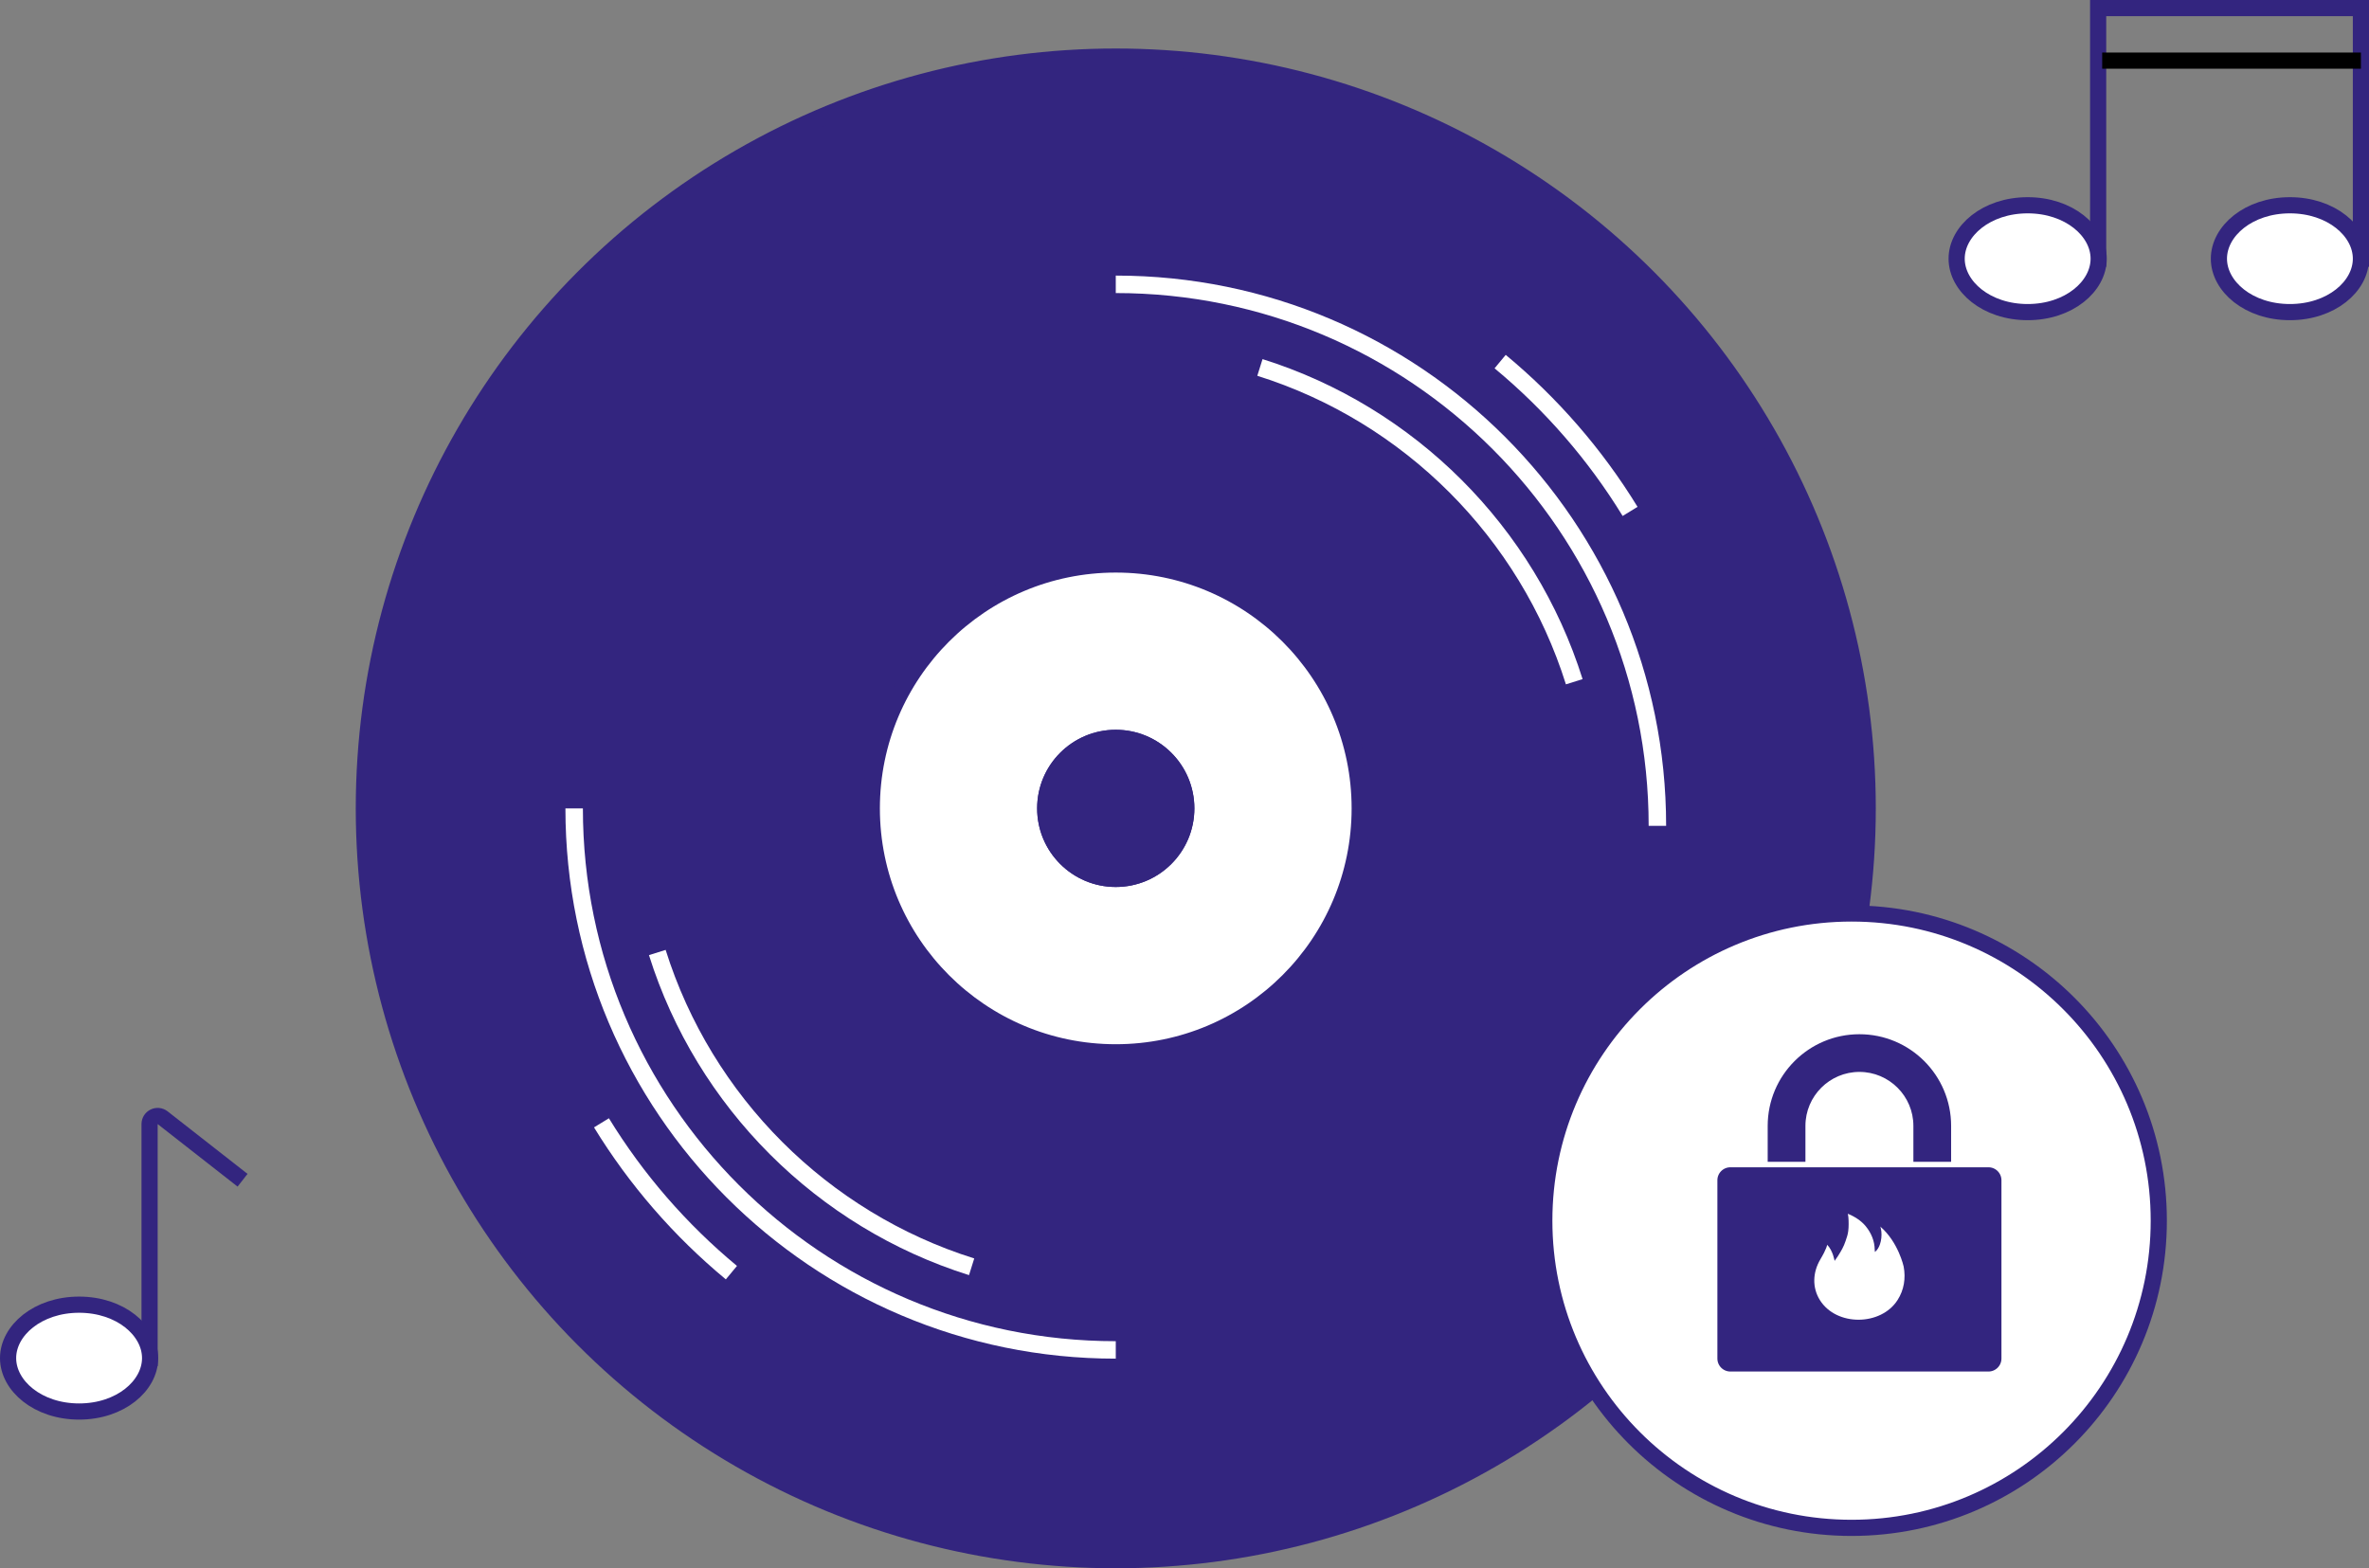 <svg width="293" height="194" viewBox="0 0 293 194" fill="none" xmlns="http://www.w3.org/2000/svg">
<rect x="0" y="0" width="293" height="194" fill="#808080" stroke="none"/>
<circle cx="138" cy="100" r="92.919" fill="#33257F" stroke="#33257F" stroke-width="2.161"/>
<path d="M138 166.989C101.003 166.989 71.012 136.997 71.012 100" stroke="white" stroke-width="2.161"/>
<path d="M74.389 138.896C78.698 145.929 84.14 152.191 90.461 157.43" stroke="white" stroke-width="2.161"/>
<path d="M81.295 117.828C87.1 136.309 101.69 150.9 120.172 156.705" stroke="white" stroke-width="2.161"/>
<path d="M138 35.172C174.997 35.172 204.988 65.163 204.988 102.16" stroke="white" stroke-width="2.161"/>
<path d="M201.611 63.263C197.302 56.231 191.86 49.969 185.539 44.73" stroke="white" stroke-width="2.161"/>
<path d="M194.705 84.332C188.9 65.851 174.31 51.26 155.828 45.455" stroke="white" stroke-width="2.161"/>
<circle cx="137.997" cy="100.001" r="30.253" fill="white" stroke="#33257F" stroke-width="2.161"/>
<circle cx="137.998" cy="99.999" r="9.724" fill="#33257F"/>
<circle cx="137.998" cy="99.999" r="9.724" fill="#33257F"/>
<circle cx="229" cy="151" r="38" fill="white" stroke="#33257F" stroke-width="2"/>
<path d="M229.973 128.082C223.791 128.082 218.775 133.097 218.775 139.28V153.302H241.171V139.275C241.171 133.092 236.156 128.082 229.973 128.082ZM236.795 148.926H223.152V139.275C223.152 135.512 226.211 132.453 229.973 132.453C233.736 132.453 236.795 135.512 236.795 139.275V148.926Z" fill="#33257F" stroke="#33257F" stroke-width="0.291" stroke-linejoin="round"/>
<path d="M245.934 144.059H214.014C212.94 144.059 212.07 144.929 212.07 146.002V168.055C212.07 169.128 212.94 169.999 214.014 169.999H245.934C247.008 169.999 247.878 169.128 247.878 168.055V146.002C247.878 144.929 247.008 144.059 245.934 144.059Z" fill="#33257F" stroke="white" stroke-width="0.675" stroke-linejoin="round"/>
<path d="M225.983 153.987C225.983 153.987 225.958 154.41 225.145 155.785C224.199 157.381 224.11 159.249 225.076 160.81C227.116 164.097 232.649 164.038 234.698 160.81C235.492 159.564 235.718 158.13 235.447 156.677C235.447 156.677 234.792 153.642 232.55 151.725C232.585 151.755 232.673 152.159 232.688 152.336C232.738 152.868 232.688 153.425 232.511 153.932C232.378 154.307 232.201 154.627 231.89 154.873C231.89 154.785 231.87 154.632 231.865 154.578C231.851 153.519 231.442 152.533 230.772 151.71C230.19 150.991 229.387 150.498 228.545 150.139C228.564 150.213 228.604 150.513 228.609 150.572C228.653 151.075 228.658 151.774 228.594 152.272C228.53 152.77 228.417 153.046 228.264 153.514C228.032 154.223 227.717 154.75 227.318 155.381C227.244 155.499 227.022 155.814 226.904 155.977C226.904 155.977 226.702 154.696 225.978 153.972L225.983 153.987Z" fill="white"/>
<path d="M259.5 33V1H292V33" stroke="#33257F" stroke-width="2"/>
<path d="M259.565 32C259.565 35.431 255.882 38.609 250.783 38.609C245.684 38.609 242 35.431 242 32C242 28.57 245.684 25.392 250.783 25.392C255.882 25.392 259.565 28.57 259.565 32Z" fill="white" stroke="#33257F" stroke-width="2"/>
<path d="M292.001 32C292.001 35.431 288.317 38.609 283.218 38.609C278.119 38.609 274.436 35.431 274.436 32C274.436 28.57 278.119 25.392 283.218 25.392C288.317 25.392 292.001 28.57 292.001 32Z" fill="white" stroke="#33257F" stroke-width="2"/>
<line x1="260" y1="7.5" x2="292" y2="7.5" stroke="black" stroke-width="2"/>
<path d="M18.5 169V139.052C18.5 138.219 19.46 137.751 20.116 138.265L30 146" stroke="#33257F" stroke-width="2"/>
<path d="M18.565 168C18.565 171.431 14.882 174.609 9.783 174.609C4.684 174.609 1 171.431 1 168C1 164.57 4.684 161.392 9.783 161.392C14.882 161.392 18.565 164.57 18.565 168Z" fill="white" stroke="#33257F" stroke-width="2"/>
</svg>
